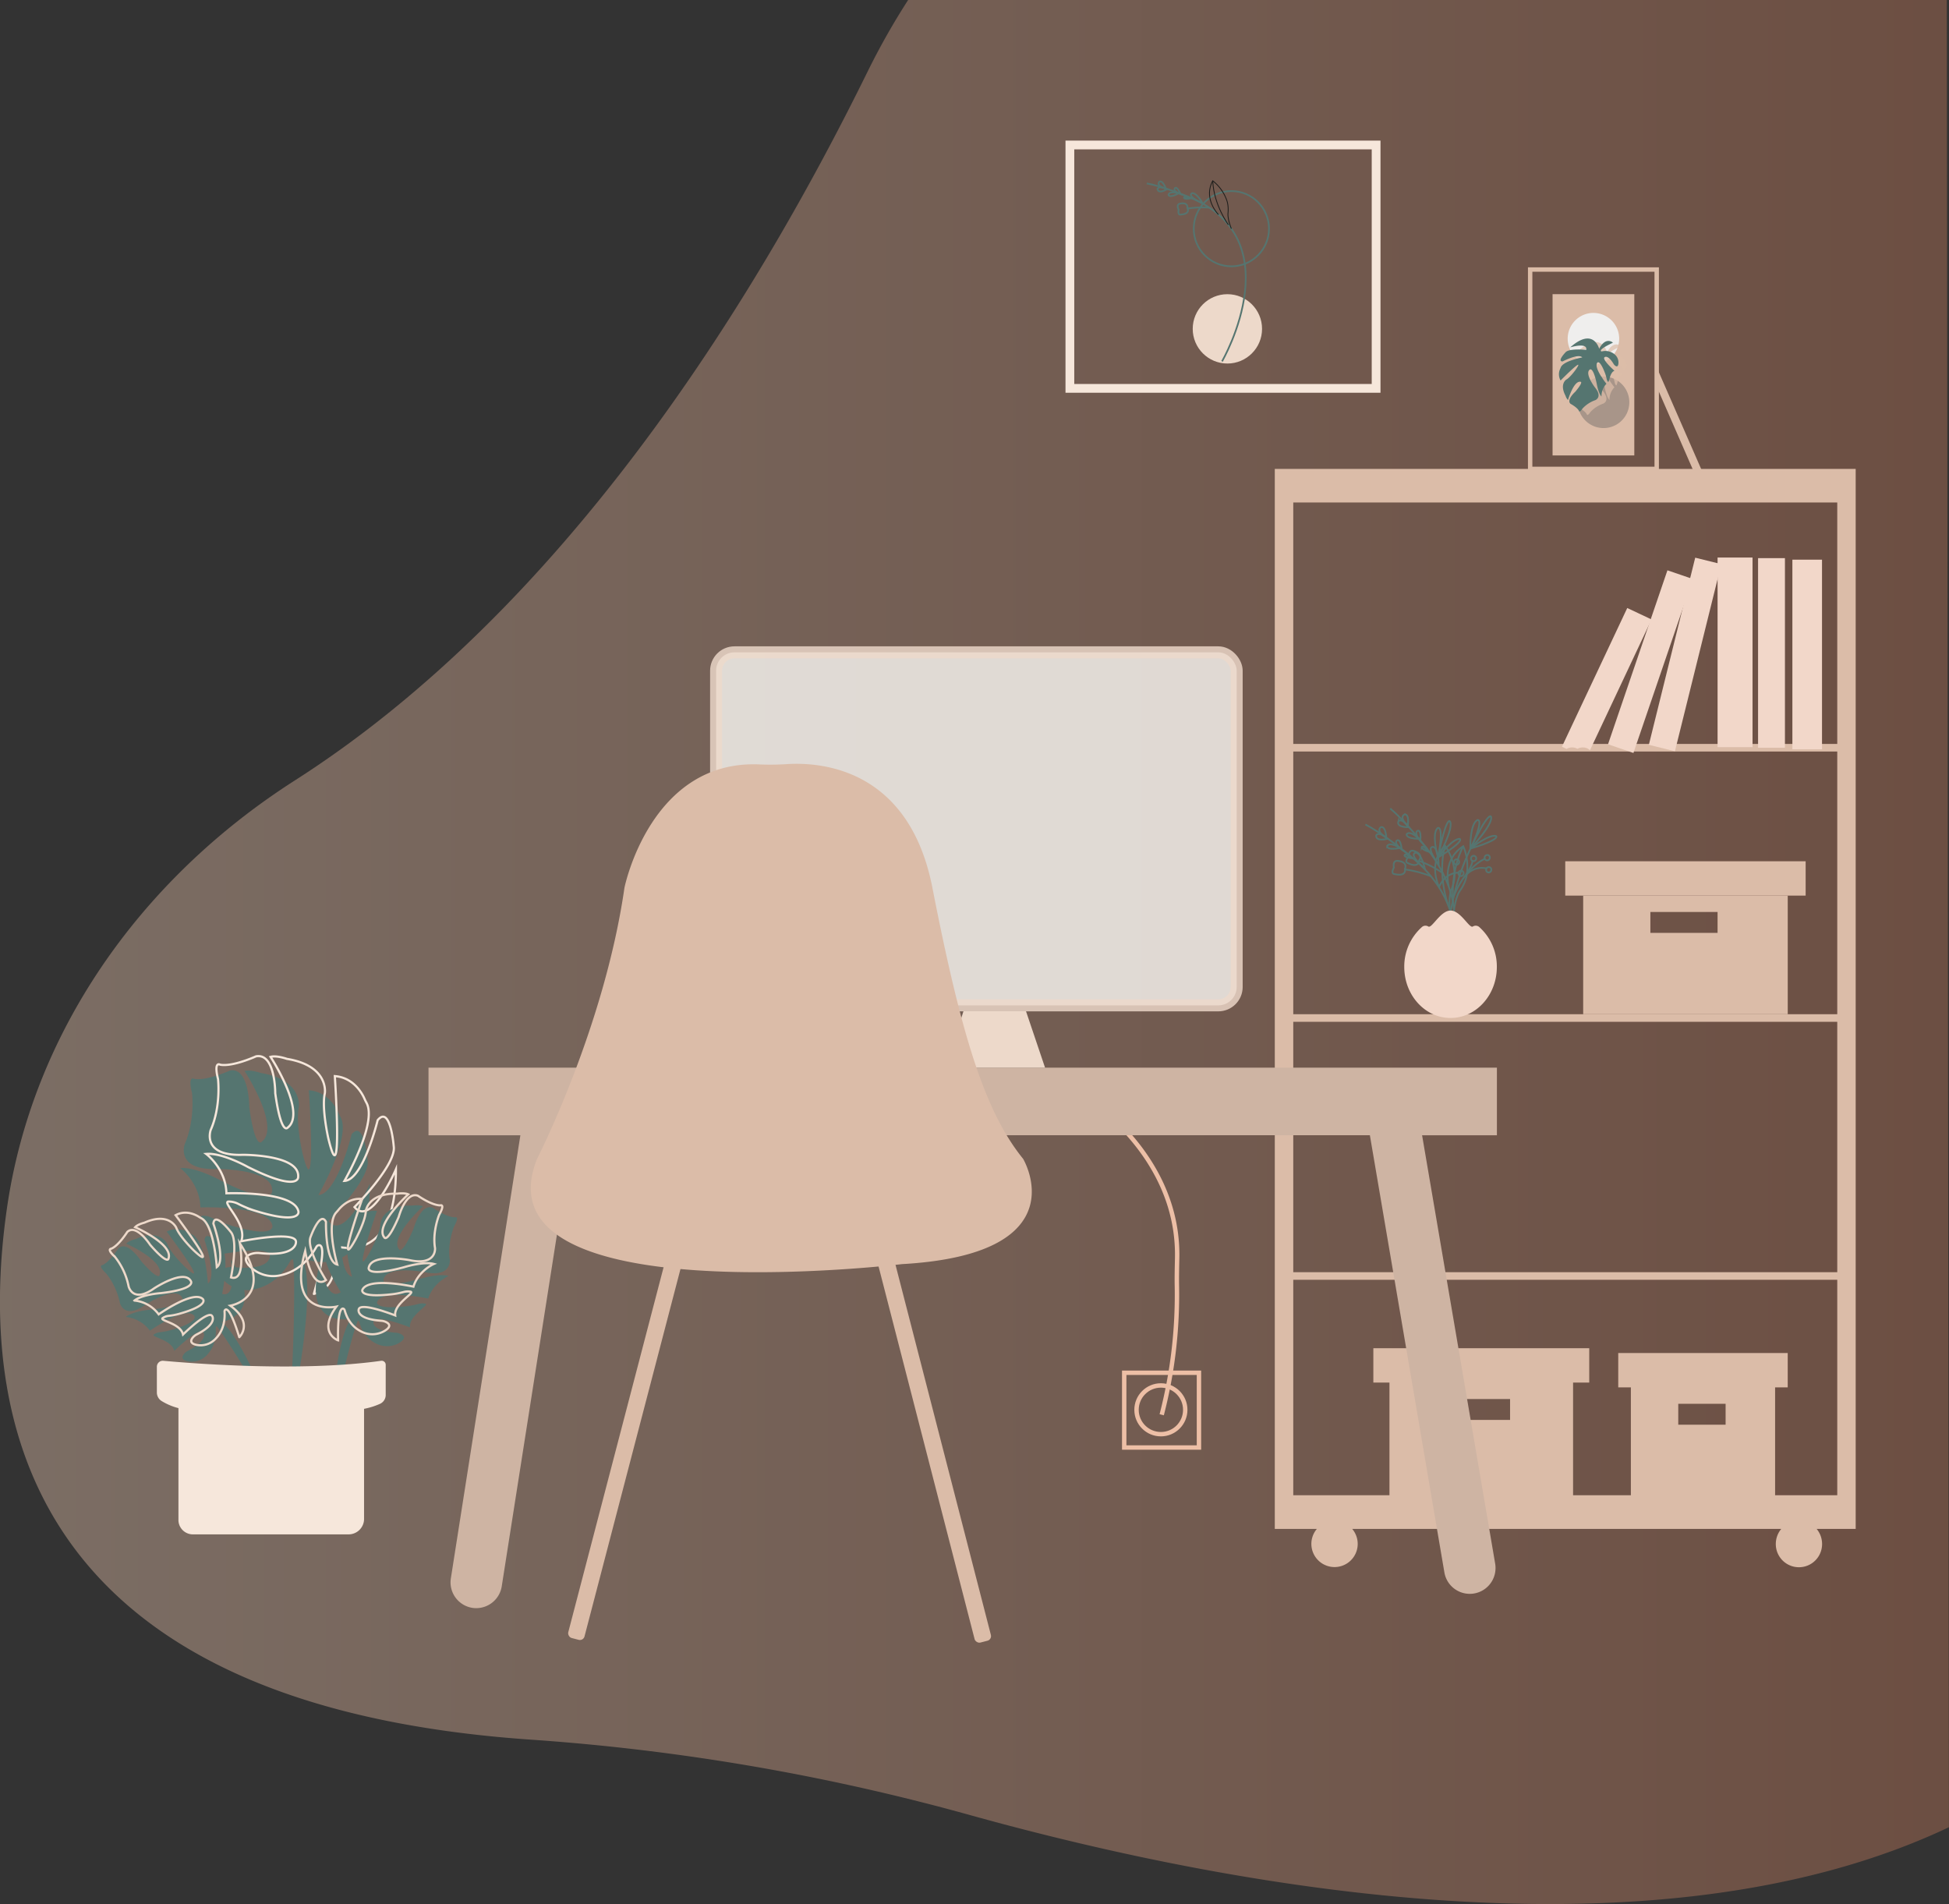 <svg xmlns="http://www.w3.org/2000/svg" xmlns:xlink="http://www.w3.org/1999/xlink" viewBox="0 0 784.88 766.69"><rect x="0" y="0" width="784.88" height="766.69" fill="#333333" stroke="none"/><defs><style>.cls-1{opacity:0.37;fill:url(#Dégradé_sans_nom_11);}.cls-12,.cls-15,.cls-16,.cls-2,.cls-4,.cls-5,.cls-8{fill:none;}.cls-2{stroke:#edbfa6;}.cls-12,.cls-15,.cls-16,.cls-2,.cls-4,.cls-5,.cls-8,.cls-9{stroke-miterlimit:10;}.cls-12,.cls-2{stroke-width:1.77px;}.cls-3{fill:#557570;}.cls-15,.cls-4{stroke:#f6e7db;}.cls-4,.cls-5{stroke-width:0.88px;}.cls-5,.cls-9{stroke:#edd9ca;}.cls-18,.cls-6{fill:#dbbca8;}.cls-7{fill:#ceb4a3;}.cls-8{stroke:#557570;stroke-width:0.68px;}.cls-9{fill:#f7f5f0;stroke-width:4.83px;opacity:0.82;}.cls-10{fill:#edd9ca;}.cls-11{fill:#f2d7c9;}.cls-12{stroke:#dbbca8;}.cls-13{fill:#efeeed;}.cls-14{fill:#726a67;opacity:0.48;}.cls-15{stroke-width:3.53px;}.cls-16{stroke:#1d1d1b;stroke-width:0.34px;}.cls-17{fill:#f6e7db;}.cls-18{opacity:0.71;}</style><linearGradient id="Dégradé_sans_nom_11" y1="383.35" x2="784.88" y2="383.35" gradientUnits="userSpaceOnUse"><stop offset="0" stop-color="#f7d2b9"/><stop offset="1" stop-color="#ce7e5d"/><stop offset="1"/></linearGradient></defs><g id="Calque_2" data-name="Calque 2"><g id="Calque_6" data-name="Calque 6"><path class="cls-1" d="M365.71,0a287.22,287.22,0,0,0-16.4,29c-46.57,94.68-122.87,216.41-230.55,285.24-63.16,40.36-106,102.59-116,172.54C-10.5,579.55,18,687.26,214.47,700.54a886.53,886.53,0,0,1,177,30.56c104.55,29,274.93,60.72,393.38,4.66L784,0Z"/></g><g id="Calque_8" data-name="Calque 8"><rect class="cls-2" x="452.73" y="552.76" width="30.1" height="30.1"/><circle class="cls-2" cx="467.5" cy="567.68" r="9.81"/><path class="cls-2" d="M435.36,440.27s39.56,23.57,38.69,66.32c-.08,3.84-.18,7.68-.1,11.52a192.5,192.5,0,0,1-6.12,51.56"/><path class="cls-3" d="M122,506.63s27,11.92,26.94-30.08c0,0-10,23.29-16.68,15.2,0,0,16.92-17,15.79-24.45,0,0-1.32-16.82-6.46-10.54,0,0-5.83,24.08-13.39,24.45,0,0,13.25-23,9-31.31-.28-.54-.58-1.08-.82-1.64-1-2.37-4.49-8.66-12-9.25,0,0,3.28,49.58-2.62,25.07,0,0-2.77-12.1-1.41-18.2,0,0,1.77-11-15.26-13.81,0,0-4.22-1.49-6.59-.81,0,0,14.74,22.57,6.83,28.55,0,0-2.58,3.14-4.94-13.89,0,0,.08-16.32-7.76-14.87,0,0-9.41,4.31-14.45,3.36,0,0-2.66-1.64-.85,5.74,0,0,1.32,10.92-2.94,20.55,0,0-3.86,10.61,13,10,0,0,23.06-.13,22.21,9,0,0,.36,6.19-20.21-4.09,0,0-10.32-5.84-16.83-5.27,0,0,7.91,5.83,8.15,15.86,0,0,27.49-1.1,29,7.36,0,0,1.26,5.62-18.12-.54a44.11,44.11,0,0,1-6-2.5,8.47,8.47,0,0,0-4-1c-3.1.09,7.75,9,5.06,15.95,0,0,22.46-4.56,22.05.36,0,0,.35,5.95-14.65,4.38a8.21,8.21,0,0,0-3,.25c-1.9.53-4,1.85-1,5a13.13,13.13,0,0,0,12.45,3.69c4.51-1,10.14-3.81,14.4-11.39a1.38,1.38,0,0,1,1-.72c1.25-.18.7,63.5-4.45,81.41C113.33,588.51,128.79,524.31,122,506.63Z"/><path class="cls-4" d="M132.5,500.93s27,11.92,26.94-30.08c0,0-10,23.29-16.68,15.2,0,0,16.92-17,15.8-24.45,0,0-1.33-16.82-6.47-10.54,0,0-5.83,24.08-13.38,24.45,0,0,13.24-23,8.95-31.31-.28-.54-.57-1.08-.82-1.64-1-2.37-4.49-8.66-12-9.25,0,0,3.28,49.58-2.62,25.07,0,0-2.77-12.1-1.4-18.2,0,0,1.77-11-15.27-13.81,0,0-4.22-1.49-6.59-.81,0,0,14.75,22.57,6.83,28.55,0,0-2.57,3.14-4.94-13.89,0,0,.08-16.32-7.75-14.87,0,0-9.42,4.31-14.45,3.36,0,0-2.67-1.64-.86,5.74,0,0,1.32,10.92-2.94,20.55,0,0-3.85,10.61,13,10,0,0,23.06-.13,22.22,9,0,0,.36,6.19-20.21-4.09,0,0-10.33-5.84-16.84-5.27,0,0,7.92,5.83,8.16,15.86,0,0,27.48-1.1,29,7.36,0,0,1.27,5.62-18.11-.54a44.77,44.77,0,0,1-6-2.5,8.44,8.44,0,0,0-4-1c-3.09.09,7.75,9,5.06,16,0,0,22.46-4.56,22.06.36,0,0,.35,6-14.66,4.38a8.21,8.21,0,0,0-3,.25c-1.9.53-4,1.85-1,5a13.13,13.13,0,0,0,12.45,3.69c4.52-1,10.15-3.81,14.41-11.39a1.36,1.36,0,0,1,1-.72c1.25-.18,3.1,1.71-2,19.62C126.21,521,139.28,518.61,132.5,500.93Z"/><path class="cls-3" d="M141.4,531s-20,4.38-12.56-22.4c0,0,2.53,16,8.38,11.69,0,0-8.22-12.85-6.16-17.48,0,0,3.85-10.58,6.16-5.95,0,0-.39,16.05,4.55,17.19,0,0-4.72-16.25-.41-21,.29-.31.58-.62.84-1,1.11-1.38,4.51-5,9.61-4.45,0,0-10.94,31.22-2.7,16.3,0,0,4-7.39,4.15-11.44,0,0,.77-7.24,12.57-7,0,0,3.06-.45,4.51.27,0,0-13.76,12.63-9.57,17.39,0,0,1.15,2.31,5.73-8.26,0,0,2.83-10.43,7.77-8.56,0,0,5.49,3.88,9,3.87,0,0,2.06-.72-.44,3.77,0,0-2.81,6.8-1.69,13.45,0,0,.69,7.23-10.37,4.81,0,0-15.27-2.85-16.33,3.09,0,0-1.33,3.91,14.13-.19,0,0,7.88-2.48,12.1-1.34,0,0-6.28,2.77-8.21,9.14,0,0-18-4-20.55,1.22,0,0-1.83,3.43,12.12,1.82a32,32,0,0,0,4.44-.88,6.18,6.18,0,0,1,2.81-.13c2,.42-6.73,4.79-6.18,9.56,0,0-14.09-5.6-14.69-2.41,0,0-1.28,3.75,8.95,4.55a5.33,5.33,0,0,1,2,.52c1.17.57,2.32,1.66-.21,3.34a9.63,9.63,0,0,1-8.91.86c-2.83-1.16-6.06-3.64-7.54-9a.86.86,0,0,0-.52-.58c-.8-.26-11.7,40.42-11.44,52.46C132.69,584.3,133.78,541.5,141.4,531Z"/><path class="cls-5" d="M135.45,526.14s-20,4.38-12.55-22.4c0,0,2.52,16,8.37,11.69,0,0-8.22-12.85-6.15-17.49,0,0,3.85-10.57,6.15-5.94,0,0-.39,16.05,4.55,17.19,0,0-4.72-16.25-.4-21,.28-.31.57-.62.83-.95,1.11-1.38,4.51-5,9.61-4.46,0,0-10.94,31.23-2.69,16.31,0,0,4-7.39,4.15-11.44,0,0,.77-7.24,12.56-7,0,0,3.06-.45,4.52.27,0,0-13.77,12.63-9.58,17.39,0,0,1.15,2.31,5.73-8.27,0,0,2.83-10.42,7.77-8.55,0,0,5.49,3.87,9,3.87,0,0,2.05-.72-.45,3.77,0,0-2.81,6.8-1.68,13.45,0,0,.68,7.23-10.37,4.81,0,0-15.28-2.85-16.33,3.09,0,0-1.34,3.9,14.12-.19,0,0,7.88-2.49,12.1-1.34,0,0-6.28,2.77-8.21,9.14,0,0-18-4-20.54,1.22,0,0-1.83,3.43,12.11,1.82a32,32,0,0,0,4.44-.88,6.31,6.31,0,0,1,2.81-.14c2,.43-6.73,4.8-6.17,9.57,0,0-14.1-5.6-14.7-2.41,0,0-1.28,3.75,9,4.55a5.43,5.43,0,0,1,2,.52c1.16.57,2.31,1.66-.22,3.34a9.63,9.63,0,0,1-8.91.86c-2.82-1.16-6.06-3.64-7.54-9a.84.84,0,0,0-.52-.58c-.8-.26-2.36.72-2.11,12.76C136.07,539.71,127.83,536.61,135.45,526.14Z"/><path class="cls-3" d="M89.17,532.36s18.32-3,3.84-25.12c0,0,2.75,15.71-3.55,13.75,0,0,3.07-14.77-.1-18.32,0,0-6.49-8.41-7-3.33,0,0,5.22,14.69,1.36,17.49,0,0-.94-16.68-6.06-19.59-.34-.19-.68-.37-1-.58-1.36-.89-5.35-3-9.52-.73,0,0,18.8,25,7.25,14.11,0,0-5.62-5.42-7-9.11,0,0-2.86-6.41-12.8-2,0,0-2.74.67-3.75,1.84,0,0,15.54,6.82,13.42,12.7,0,0-.27,2.54-7.38-5.62,0,0-5.58-8.63-9.21-5.17,0,0-3.48,5.51-6.46,6.75,0,0-2,0,1.53,3.32a27.85,27.85,0,0,1,5.53,11.84s1.62,6.92,10.27.79c0,0,12.11-8,14.81-2.9,0,0,2.32,3.14-12.06,4.8,0,0-7.45.48-10.68,3a13.77,13.77,0,0,1,9.76,5.55s14.1-10,17.82-6.1c0,0,2.6,2.52-9.74,5.95a27.75,27.75,0,0,1-4,.75,5.41,5.41,0,0,0-2.44.86c-1.6,1.12,7.18,2.06,8.16,6.67,0,0,10.27-10.14,11.75-7.41,0,0,2.23,3-6.21,7.36a5.07,5.07,0,0,0-1.52,1.17c-.81.94-1.46,2.35,1.2,3a8.26,8.26,0,0,0,7.83-2.34c2-2.06,4-5.5,3.67-11a.89.89,0,0,1,.27-.72c.6-.52,22.24,33.22,25.69,44.44C112.79,578.51,98.83,539.35,89.17,532.36Z"/><path class="cls-5" d="M92.73,525.75s18.33-3,3.85-25.13c0,0,2.74,15.72-3.56,13.75,0,0,3.07-14.76-.09-18.32,0,0-6.49-8.41-7-3.33,0,0,5.22,14.7,1.37,17.5,0,0-1-16.69-6.07-19.59-.33-.19-.67-.37-1-.58-1.36-.89-5.34-3-9.51-.74,0,0,18.8,25,7.25,14.12,0,0-5.63-5.43-7-9.11,0,0-2.86-6.41-12.8-2,0,0-2.74.66-3.75,1.84,0,0,15.54,6.82,13.42,12.69,0,0-.27,2.54-7.38-5.61,0,0-5.58-8.64-9.21-5.17,0,0-3.47,5.51-6.46,6.74,0,0-2,.06,1.53,3.32A27.85,27.85,0,0,1,51.8,518s1.62,6.92,10.27.78c0,0,12.11-8,14.81-2.9,0,0,2.33,3.15-12.06,4.81,0,0-7.45.48-10.68,3a13.71,13.71,0,0,1,9.76,5.55s14.1-10,17.82-6.11c0,0,2.6,2.53-9.74,5.95a26.26,26.26,0,0,1-4,.76,5.26,5.26,0,0,0-2.43.86c-1.6,1.11,7.17,2.06,8.15,6.66,0,0,10.27-10.13,11.75-7.4,0,0,2.24,3-6.21,7.36a5.16,5.16,0,0,0-1.51,1.17c-.82.94-1.47,2.35,1.2,3a8.23,8.23,0,0,0,7.82-2.35c2.06-2.06,4-5.49,3.68-11a.87.87,0,0,1,.26-.71c.6-.53,2.22-.17,5.67,11C96.33,538.5,102.39,532.73,92.73,525.75Z"/></g><g id="Calque_4" data-name="Calque 4"><path class="cls-6" d="M747.3,188.81H513.37V615.64h16.94a9.33,9.33,0,1,0,14.24,0H717.32a9.52,9.52,0,0,0-2.19,6.11,9.32,9.32,0,1,0,18.64,0,9.52,9.52,0,0,0-2.19-6.11H747.3Zm-7.42,413.27H520.81V515.33H739.88Zm0-89.81H520.81V411.45H739.88Zm0-103.88H520.81V302.6H739.88Zm0-108.83H520.81V202.34H739.88Z"/><path class="cls-6" d="M651.68,544.81v13.83h5.09V606.4h58.08V558.64h5.08V544.81Zm43.24,28.86H675.85v-8.41h19.07Z"/><path class="cls-6" d="M553.06,542.88v13.83h6.49v47.77h73.94V556.71H640V542.88Zm55.06,28.87H583.83v-8.41h24.29Z"/></g><g id="bureau"><path class="cls-7" d="M602.82,457.14H572.69l29.43,172.49a10.26,10.26,0,0,1,.14,1.73,10.37,10.37,0,0,1-20.6,1.75l-30-176H230.57L202.05,638.78a10.4,10.4,0,0,1-10.25,8.76,9.58,9.58,0,0,1-1.6-.12,10.39,10.39,0,0,1-8.64-11.85l28-178.43h-37V429.91H602.82Z"/></g><g id="plante"><path class="cls-8" d="M586.19,346.1a1,1,0,0,1,1.24.38,1.1,1.1,0,0,1-.26,1.5,1,1,0,0,1-1.46-.25,1.11,1.11,0,0,1,.48-1.63"/><path class="cls-8" d="M588,350.67a1,1,0,0,1,1.24.38,1.11,1.11,0,0,1-.27,1.5,1,1,0,0,1-1.45-.26,1.1,1.1,0,0,1,.26-1.5.94.94,0,0,1,.22-.12"/><path class="cls-8" d="M579.11,345.3c3.15-16.2,4.7-14.68,4.7-14.68,2.05,2.36-4.7,14.68-4.7,14.68"/><path class="cls-8" d="M587.27,351.4s-5.3-.27-7.85,6"/><path class="cls-8" d="M585.31,372.53c-1.85-13-10.61-23.3-21.06-30.63"/><path class="cls-8" d="M579.71,357.49s-5.17-9.71,2.19-17a21.34,21.34,0,0,1,3.9,12,15.86,15.86,0,0,1-1.29,5.68c-.48,1.19-1,3.58-.69,8"/><path class="cls-8" d="M583,363.87s-4.17-11.57-1.09-23.42"/><path class="cls-8" d="M576.35,352.86a46.8,46.8,0,0,0-10.55-2.77s.63,3.05-4.32,1.84c0,0-1.49,0-.15-2.61,0,0-.59-2.51,1.14-2.67,0,0,4.57-.08,3.31,3.3"/><path class="cls-8" d="M549.87,332c6.29,3.27,14.71,9.91,17.42,12.1l.89.72"/><path class="cls-8" d="M558.29,337.3s-4.22-2.32-2.35-4.14C555.94,333.16,557.83,331.91,558.29,337.3Z"/><path class="cls-8" d="M558.79,337.74s-4.74,1.3-4.61-1.26C554.18,336.48,554.72,334.3,558.79,337.74Z"/><path class="cls-8" d="M573.83,349.8s-6.78-5.72-3.74-6.43C570.09,343.37,572.08,342.86,573.83,349.8Z"/><path class="cls-8" d="M563.79,341.49s-3.95-2.69-5.16-.87C558.63,340.62,558,342.49,563.79,341.49Z"/><path class="cls-8" d="M568.78,345.64s-2.95-2.45-3.17-1.21C565.61,344.43,565.48,345.27,568.78,345.64Z"/><path class="cls-8" d="M564.55,342.12s-3-2.13-2.19-3.53C562.36,338.59,563.81,336.76,564.55,342.12Z"/><path class="cls-8" d="M592.16,341.72a95.94,95.94,0,0,0-8.7,31"/><path class="cls-8" d="M592.15,341.74c7.11-14.9,8.23-13,8.23-13,1.39,2.8-8.23,13-8.23,13"/><path class="cls-8" d="M592.23,341.7c12.47-3.84,10.24-5.07,10.24-5.07-2.76-.82-9.61,4.54-10.25,5Z"/><path class="cls-8" d="M592.15,341.72C598,329.38,595,330.17,595,330.17c-3,1.5-2.9,10.68-2.88,11.54Z"/><path class="cls-8" d="M585.27,361.46s3.42-10.83,12.66-15.72"/><path class="cls-8" d="M598.8,344.28a1,1,0,0,1,1.11.68,1.11,1.11,0,0,1-.64,1.39,1,1,0,0,1-1.34-.61,1.1,1.1,0,0,1,.63-1.39l.24-.07"/><path class="cls-8" d="M599.41,349.16a1,1,0,0,1,1.11.68,1.12,1.12,0,0,1-.64,1.39,1,1,0,0,1-1.34-.61,1.1,1.1,0,0,1,.63-1.39.73.73,0,0,1,.24-.07"/><path class="cls-8" d="M593.32,344.61a1,1,0,0,1,1.11.67,1.11,1.11,0,0,1-.64,1.39,1,1,0,0,1-1.34-.61,1.11,1.11,0,0,1,.63-1.39,1.05,1.05,0,0,1,.24-.06"/><path class="cls-8" d="M592.9,346.57s.52,1-2.56,5.67"/><path class="cls-8" d="M598.51,349.68s-5.06-1.59-9.09,3.79"/><path class="cls-8" d="M585.62,373c1.08-13.15-5.22-25.19-13.88-34.68"/><path class="cls-8" d="M583.44,356.89s-2.93-10.6,5.84-16.15a21.36,21.36,0,0,1,1.19,12.6,15.94,15.94,0,0,1-2.49,5.25c-.73,1.06-1.78,3.28-2.41,7.67"/><path class="cls-8" d="M585.25,363.83s-1.55-12.2,4-23.09"/><path class="cls-8" d="M581.16,351.64a46.43,46.43,0,0,0-9.69-5s-.05,3.11-4.62.85c0,0-1.44-.36.42-2.58,0,0,0-2.58,1.7-2.36,0,0,4.47.91,2.51,3.94"/><path class="cls-8" d="M559.85,325.55c5.43,4.56,12.2,12.87,14.37,15.6.46.57.71.9.71.9"/><path class="cls-8" d="M566.92,332.53s-3.62-3.19-1.4-4.55C565.52,328,567.64,327.17,566.92,332.53Z"/><path class="cls-8" d="M567.31,333.07s-4.91.24-4.22-2.24C563.09,330.83,564.09,328.82,567.31,333.07Z"/><path class="cls-8" d="M579.37,348.1s-5.38-7.05-2.25-7.08C577.12,341,579.18,341,579.37,348.1Z"/><path class="cls-8" d="M571.38,337.81s-3.27-3.48-4.85-2C566.53,335.84,565.53,337.54,571.38,337.81Z"/><path class="cls-8" d="M575.35,343s-2.36-3-2.83-1.87C572.52,341.08,572.2,341.87,575.35,343Z"/><path class="cls-8" d="M572,338.59s-2.47-2.73-1.36-3.92C570.62,334.67,572.43,333.21,572,338.59Z"/></g><g id="Calque_2-2" data-name="Calque 2"><line class="cls-6" x1="272.67" y1="500.89" x2="374.65" y2="577.49"/><line class="cls-6" x1="355.2" y1="500.89" x2="253.1" y2="577.9"/><rect class="cls-9" x="288.38" y="262.67" width="209.64" height="142.15" rx="7.4"/><polygon class="cls-10" points="413.18 407.19 420.85 429.9 380.7 429.9 388 407.19 413.18 407.19"/><path class="cls-6" d="M251.47,357.48s10.48-52,54.87-49.65a105,105,0,0,0,11.08-.18c14.07-.77,48.79,2.34,58.07,49.83,11.73,60,21.2,90.2,36.53,109.14,0,0,22.54,37.67-46.91,42.28l-1.83.11s-172.24,20.75-147-42.39C216.29,466.62,243.35,413.85,251.47,357.48Z"/><rect class="cls-6" x="249.72" y="493.11" width="6.76" height="169.57" rx="1.91" transform="translate(154.24 -45.2) rotate(14.64)"/><rect class="cls-6" x="371.27" y="492.7" width="6.76" height="169.57" rx="1.91" transform="matrix(0.97, -0.25, 0.25, 0.97, -132.74, 112.29)"/><rect class="cls-6" x="630.34" y="346.8" width="96.81" height="13.83"/><path class="cls-6" d="M637.56,360.64v47.75h82.38V360.64Zm54.12,15H664.62v-8.42h27.06Z"/><rect class="cls-11" x="707.99" y="224.74" width="10.82" height="76.35"/><rect class="cls-11" x="721.81" y="225.36" width="11.93" height="76.35"/><rect class="cls-11" x="691.68" y="224.5" width="14.08" height="76.35"/><rect class="cls-11" x="673.18" y="224.72" width="10.82" height="77.63" transform="translate(83.33 -155.51) rotate(13.92)"/><rect class="cls-11" x="659.21" y="229.44" width="10.82" height="74.02" transform="translate(121.84 -200.57) rotate(18.86)"/><path class="cls-11" d="M655.31,244.82,629,300.68l1.87.88a4.28,4.28,0,0,1,2.22-.59,4.37,4.37,0,0,1,2.16.55,4.25,4.25,0,0,1,2.13-.55,4.08,4.08,0,0,1,2.92,1.12l24.78-52.66Z"/><path class="cls-11" d="M595.82,373.38a2.19,2.19,0,0,0-2.66-.33c-1.38,1.05-4.87-6.4-9-6.4s-7.59,7.45-9,6.4a2.18,2.18,0,0,0-2.65.33,21.25,21.25,0,0,0-7,16c0,11.33,8.35,20.52,18.64,20.52s18.64-9.19,18.64-20.52A21.28,21.28,0,0,0,595.82,373.38Z"/><path class="cls-8" d="M579.18,345.25c11.11-6.85,8.64-7.48,8.64-7.48-2.88-.1-8.16,6.8-8.66,7.45Z"/><path class="cls-8" d="M579.11,345.29c2.57-13.42-.14-11.9-.14-11.9-2.54,2.21-.12,11.06.11,11.89Z"/><rect class="cls-12" x="616.21" y="108.53" width="50.96" height="80.28"/><rect class="cls-6" x="625.23" y="118.45" width="32.92" height="64.94"/><path class="cls-6" d="M667.51,148.67l-.6.26a4.91,4.91,0,0,1-.24,1.79,5.1,5.1,0,0,1,0,2.33,5,5,0,0,1,.13,1.81L684,194.28l2.89-1.27Z"/><path class="cls-13" d="M652.06,136.38A10.37,10.37,0,1,1,641.69,126,10.38,10.38,0,0,1,652.06,136.38Z"/><path class="cls-14" d="M656.14,162a10.37,10.37,0,1,1-10.37-10.37A10.35,10.35,0,0,1,656.14,162Z"/><rect class="cls-15" x="430.85" y="58.38" width="123.32" height="98"/><circle class="cls-8" cx="495.88" cy="92.09" r="15.15"/><circle class="cls-10" cx="494.28" cy="132.42" r="13.96"/><path class="cls-8" d="M492.12,145.51s30.27-52-16.94-67.46"/><path class="cls-16" d="M490.68,86.39s-6.23-6.23-2.3-13.58a17.17,17.17,0,0,1,5.81,8.32,13,13,0,0,1,.34,4.65c-.09,1,.05,3,1.35,6.31"/><path class="cls-16" d="M494.69,90.52s-5.9-7.9-6.31-17.71"/><path class="cls-8" d="M487,83.63a37.41,37.41,0,0,0-8.74.35s1.2,2.19-2.88,2.42c0,0-1.15.32-.73-2,0,0-1-1.79.25-2.32,0,0,3.49-1.13,3.31,1.76"/><path class="cls-8" d="M461.83,73.86c5.6,1,13.61,4.15,16.2,5.19l.85.35"/><path class="cls-8" d="M469.52,75.92s-3.78-.79-2.77-2.62C466.75,73.3,467.91,71.9,469.52,75.92Z"/><path class="cls-8" d="M470,76.14s-3.33,2.12-3.83.12C466.18,76.26,466.09,74.46,470,76.14Z"/><path class="cls-8" d="M484.37,81.87s-6.54-2.8-4.37-4.05C480,77.82,481.41,77,484.37,81.87Z"/><path class="cls-8" d="M474.73,77.85s-3.66-1.14-4.17.54C470.56,78.39,470.54,80,474.73,77.85Z"/><path class="cls-8" d="M479.53,79.86s-2.84-1.18-2.72-.18C476.81,79.68,476.91,80.35,479.53,79.86Z"/><path class="cls-8" d="M475.46,78.15S472.65,77.23,473,76C473,76,473.64,74.22,475.46,78.15Z"/><path class="cls-17" d="M155.33,549.57v12.12a3.92,3.92,0,0,1-2.32,3.59,28.52,28.52,0,0,1-6.4,2v44.61a6.24,6.24,0,0,1-6.49,5.94H77.92a5.82,5.82,0,0,1-6.06-5.53V567A24.52,24.52,0,0,1,65,564.09a4.06,4.06,0,0,1-1.83-3.43V550.33a2.4,2.4,0,0,1,2.61-2.39c11.06,1,55.1,4.61,87.72,0A1.63,1.63,0,0,1,155.33,549.57Z"/><path class="cls-18" d="M647.18,141.86s-2.28-8.92-11.66-.56c0,0,7-2.2,6.45,1,0,0-6.89-.73-8.36,1,0,0-3.52,3.67-1.17,3.67,0,0,6.45-3.38,7.92-1.62,0,0-7.57,1.36-8.64,4-.07.18-.14.36-.22.53a5,5,0,0,0,.13,4.76s10.49-10.66,6.09-4.35c0,0-2.2,3.08-3.81,4,0,0-2.79,1.76-.3,6.45a4.59,4.59,0,0,0,1,1.76s2.35-8.07,5.13-7.33c0,0,1.17,0-2.2,4,0,0-3.66,3.22-1.9,4.83,0,0,2.68,1.43,3.39,2.84,0,0,.13,1,1.44-.93a12.73,12.73,0,0,1,5.14-3.37s3.08-1.18-.15-5.13c0,0-4.25-5.58-2-7.19,0,0,1.32-1.32,2.78,5.72,0,0,.59,3.67,1.91,5.13a7.17,7.17,0,0,1,2-5.13s-5.28-6.45-3.66-8.5c0,0,1-1.43,3.19,4.5a15,15,0,0,1,.55,2,2.79,2.79,0,0,0,.51,1.16c.59.73.59-3.67,2.64-4.4,0,0-5.13-4.54-4-5.42,0,0,1.27-1.27,3.66,2.68a2.68,2.68,0,0,0,.61.69c.47.35,1.15.6,1.32-.76a4.26,4.26,0,0,0-1.46-3.75,5.82,5.82,0,0,0-5.18-1.23.39.39,0,0,1-.34-.1c-.27-.27-.19-1.09,4.76-3.4C652.82,139.39,649.89,136.7,647.18,141.86Z"/><path class="cls-3" d="M644,140.44s-2.27-8.91-11.65-.56c0,0,7-2.19,6.45,1,0,0-6.89-.73-8.36,1,0,0-3.52,3.66-1.17,3.66,0,0,6.45-3.37,7.91-1.61,0,0-7.56,1.36-8.64,4-.07.18-.13.36-.21.53a5,5,0,0,0,.13,4.75s10.48-10.65,6.08-4.34c0,0-2.19,3.08-3.81,4,0,0-2.78,1.76-.29,6.46a4.59,4.59,0,0,0,1,1.76s2.34-8.07,5.13-7.34c0,0,1.17,0-2.2,4,0,0-3.67,3.23-1.91,4.84,0,0,2.69,1.43,3.4,2.84,0,0,.12,1,1.44-.93a12.75,12.75,0,0,1,5.13-3.37s3.08-1.18-.14-5.14c0,0-4.26-5.57-2.06-7.18,0,0,1.32-1.32,2.79,5.72,0,0,.59,3.66,1.91,5.13a7.17,7.17,0,0,1,2-5.13s-5.28-6.45-3.67-8.51c0,0,1-1.42,3.2,4.51a15,15,0,0,1,.54,2,2.79,2.79,0,0,0,.51,1.16c.59.73.59-3.67,2.64-4.4,0,0-5.13-4.55-4-5.43,0,0,1.27-1.26,3.67,2.69a2.51,2.51,0,0,0,.61.69c.47.35,1.14.6,1.31-.76a4.28,4.28,0,0,0-1.45-3.75,5.86,5.86,0,0,0-5.19-1.24.36.36,0,0,1-.34-.09c-.26-.27-.18-1.09,4.77-3.4C649.63,138,646.69,135.29,644,140.44Z"/></g></g></svg>